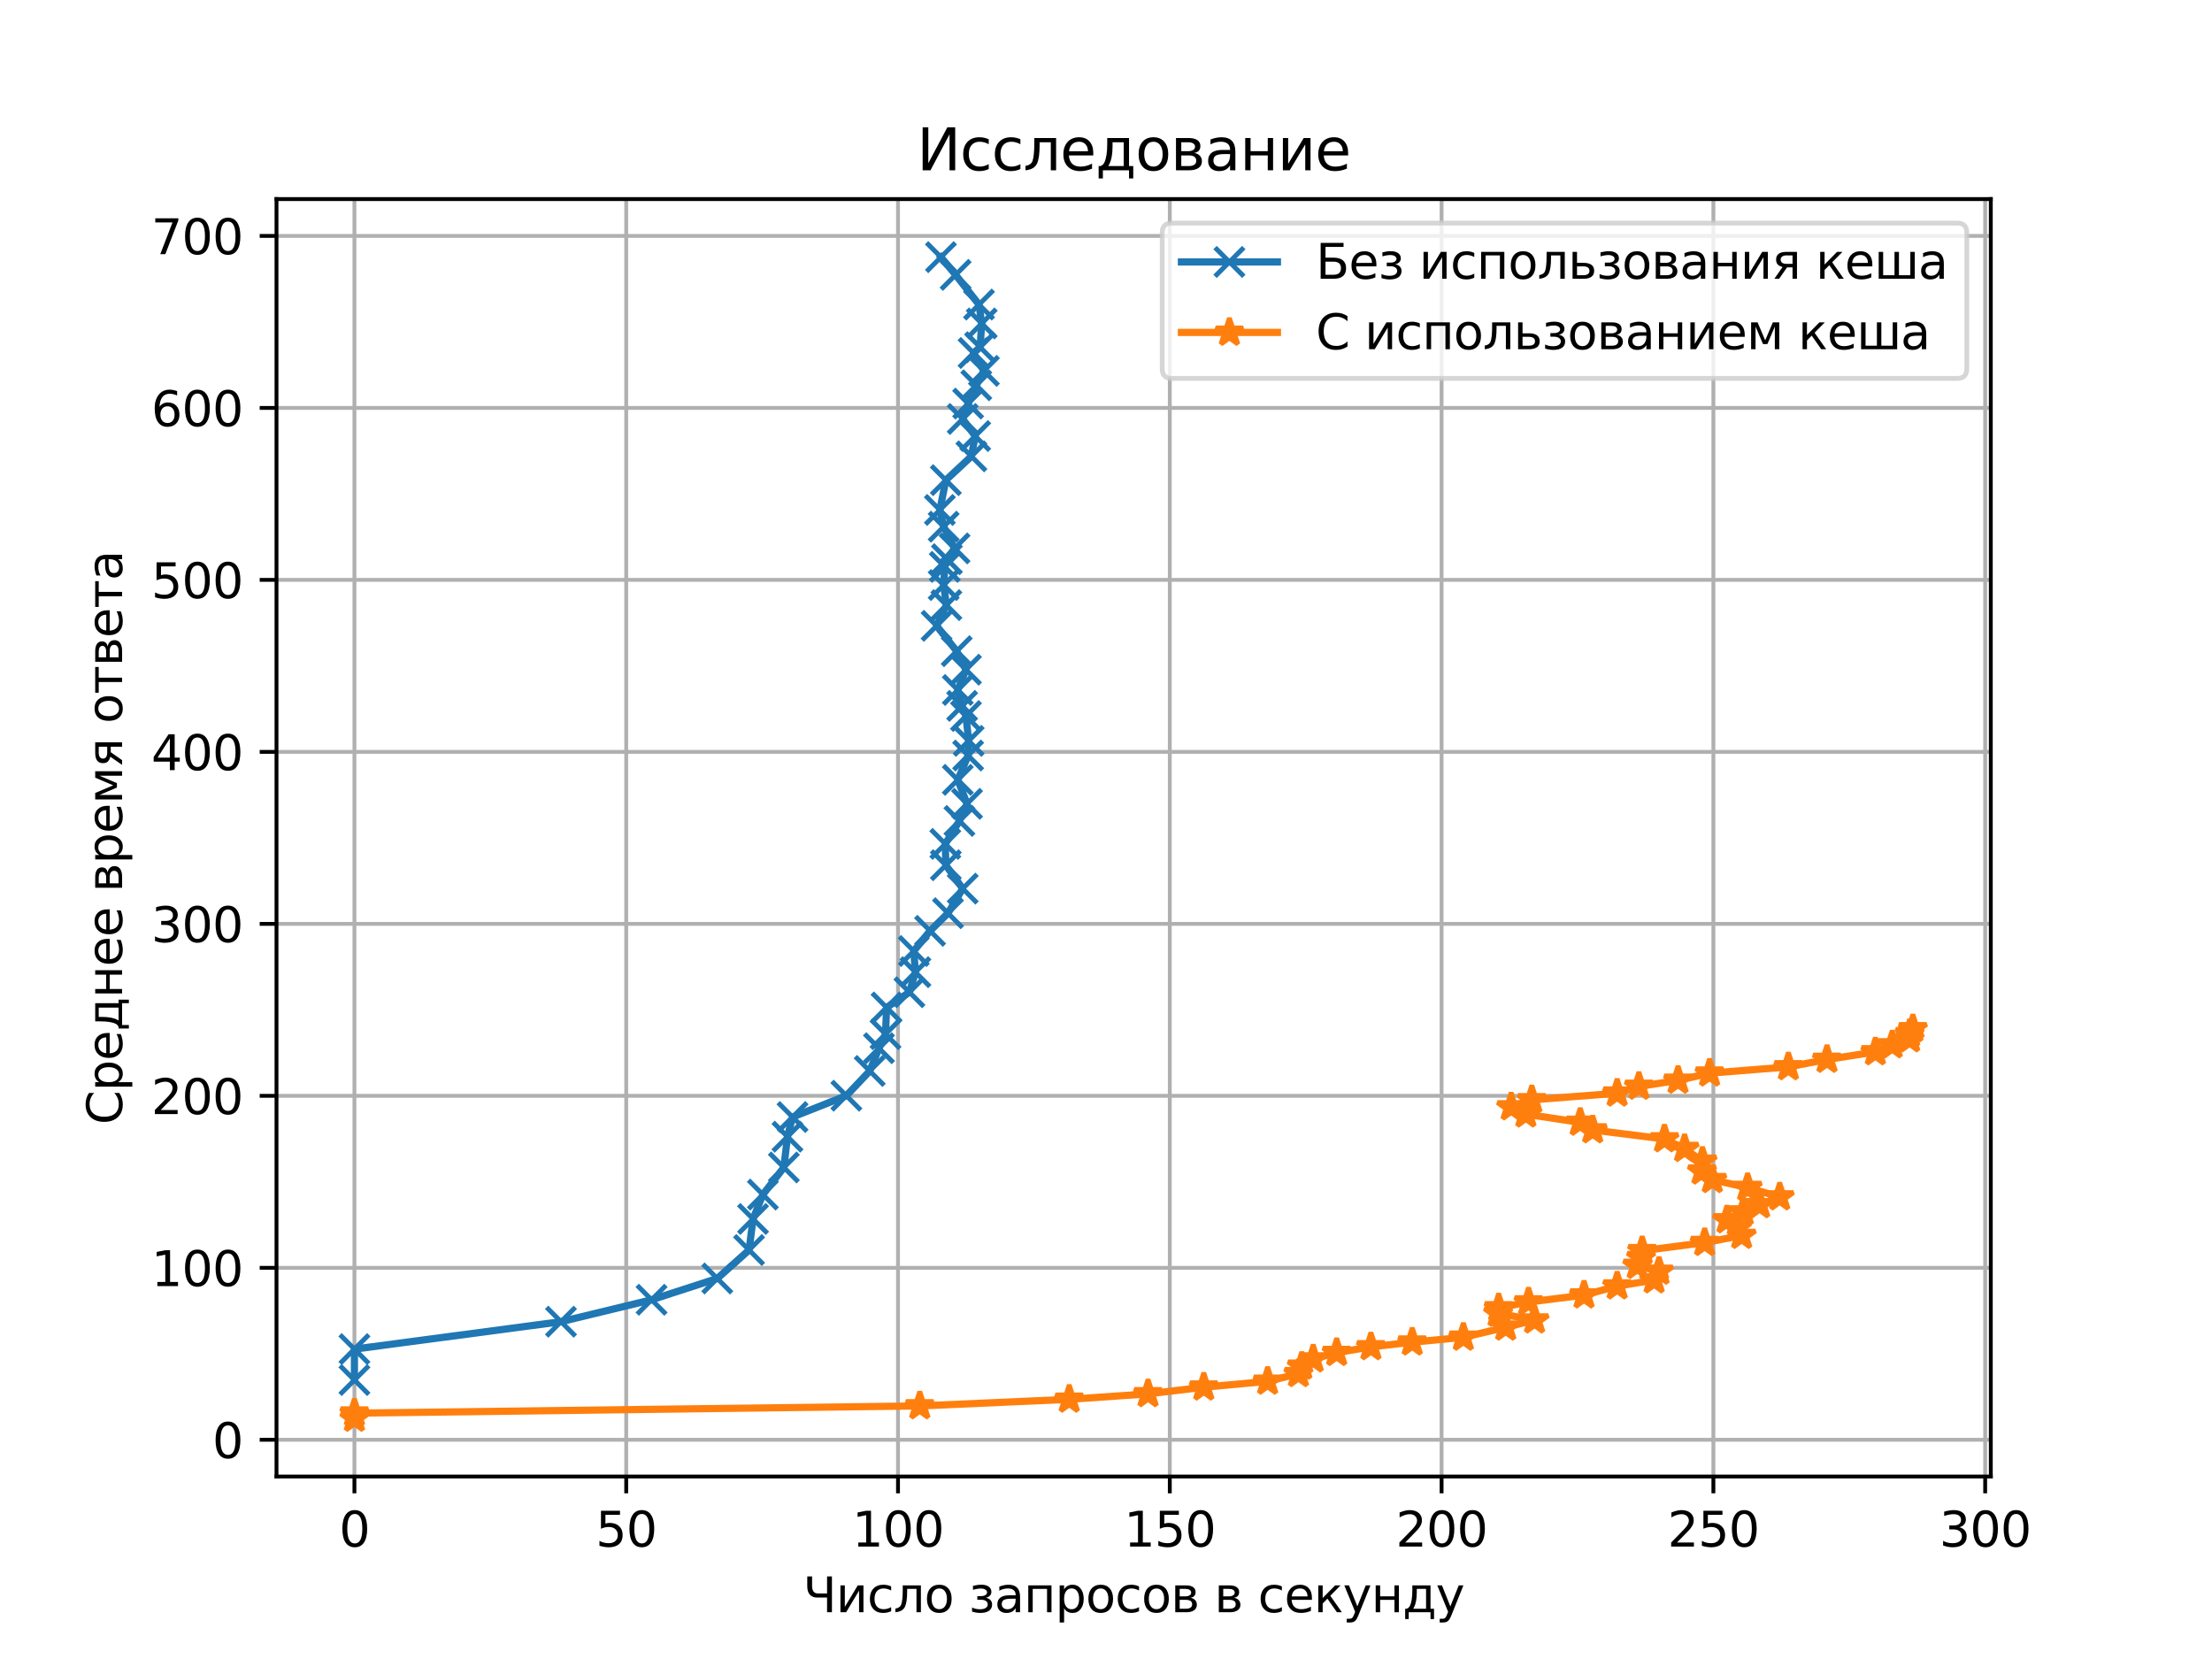 <?xml version="1.0" encoding="utf-8" standalone="no"?>
<!DOCTYPE svg PUBLIC "-//W3C//DTD SVG 1.1//EN"
  "http://www.w3.org/Graphics/SVG/1.1/DTD/svg11.dtd">
<svg xmlns:xlink="http://www.w3.org/1999/xlink" width="460.8pt" height="345.6pt" viewBox="0 0 460.8 345.6" xmlns="http://www.w3.org/2000/svg" version="1.1">
 <defs>
  <style type="text/css">*{stroke-linejoin: round; stroke-linecap: butt}</style>
 </defs>
 <g id="figure_1">
  <g id="patch_1">
   <path d="M 0 345.6 
L 460.8 345.6 
L 460.8 0 
L 0 0 
z
" style="fill: #ffffff"/>
  </g>
  <g id="axes_1">
   <g id="patch_2">
    <path d="M 57.6 307.584 
L 414.72 307.584 
L 414.72 41.472 
L 57.6 41.472 
z
" style="fill: #ffffff"/>
   </g>
   <g id="matplotlib.axis_1">
    <g id="xtick_1">
     <g id="line2d_1">
      <path d="M 73.833 307.584 
L 73.833 41.472 
" clip-path="url(#pb49d5e12f3)" style="fill: none; stroke: #b0b0b0; stroke-width: 0.8; stroke-linecap: square"/>
     </g>
     <g id="line2d_2">
      <defs>
       <path id="mc9a2b66926" d="M 0 0 
L 0 3.5 
" style="stroke: #000000; stroke-width: 0.8"/>
      </defs>
      <g>
       <use xlink:href="#mc9a2b66926" x="73.833" y="307.584" style="stroke: #000000; stroke-width: 0.8"/>
      </g>
     </g>
     <g id="text_1">
      <!-- 0 -->
      <g transform="translate(70.651 322.182) scale(0.1 -0.1)">
       <defs>
        <path id="DejaVuSans-30" d="M 2034 4250 
Q 1547 4250 1301 3770 
Q 1056 3291 1056 2328 
Q 1056 1369 1301 889 
Q 1547 409 2034 409 
Q 2525 409 2770 889 
Q 3016 1369 3016 2328 
Q 3016 3291 2770 3770 
Q 2525 4250 2034 4250 
z
M 2034 4750 
Q 2819 4750 3233 4129 
Q 3647 3509 3647 2328 
Q 3647 1150 3233 529 
Q 2819 -91 2034 -91 
Q 1250 -91 836 529 
Q 422 1150 422 2328 
Q 422 3509 836 4129 
Q 1250 4750 2034 4750 
z
" transform="scale(0.016)"/>
       </defs>
       <use xlink:href="#DejaVuSans-30"/>
      </g>
     </g>
    </g>
    <g id="xtick_2">
     <g id="line2d_3">
      <path d="M 130.452 307.584 
L 130.452 41.472 
" clip-path="url(#pb49d5e12f3)" style="fill: none; stroke: #b0b0b0; stroke-width: 0.8; stroke-linecap: square"/>
     </g>
     <g id="line2d_4">
      <g>
       <use xlink:href="#mc9a2b66926" x="130.452" y="307.584" style="stroke: #000000; stroke-width: 0.8"/>
      </g>
     </g>
     <g id="text_2">
      <!-- 50 -->
      <g transform="translate(124.089 322.182) scale(0.1 -0.1)">
       <defs>
        <path id="DejaVuSans-35" d="M 691 4666 
L 3169 4666 
L 3169 4134 
L 1269 4134 
L 1269 2991 
Q 1406 3038 1543 3061 
Q 1681 3084 1819 3084 
Q 2600 3084 3056 2656 
Q 3513 2228 3513 1497 
Q 3513 744 3044 326 
Q 2575 -91 1722 -91 
Q 1428 -91 1123 -41 
Q 819 9 494 109 
L 494 744 
Q 775 591 1075 516 
Q 1375 441 1709 441 
Q 2250 441 2565 725 
Q 2881 1009 2881 1497 
Q 2881 1984 2565 2268 
Q 2250 2553 1709 2553 
Q 1456 2553 1204 2497 
Q 953 2441 691 2322 
L 691 4666 
z
" transform="scale(0.016)"/>
       </defs>
       <use xlink:href="#DejaVuSans-35"/>
       <use xlink:href="#DejaVuSans-30" x="63.623"/>
      </g>
     </g>
    </g>
    <g id="xtick_3">
     <g id="line2d_5">
      <path d="M 187.071 307.584 
L 187.071 41.472 
" clip-path="url(#pb49d5e12f3)" style="fill: none; stroke: #b0b0b0; stroke-width: 0.8; stroke-linecap: square"/>
     </g>
     <g id="line2d_6">
      <g>
       <use xlink:href="#mc9a2b66926" x="187.071" y="307.584" style="stroke: #000000; stroke-width: 0.8"/>
      </g>
     </g>
     <g id="text_3">
      <!-- 100 -->
      <g transform="translate(177.527 322.182) scale(0.1 -0.1)">
       <defs>
        <path id="DejaVuSans-31" d="M 794 531 
L 1825 531 
L 1825 4091 
L 703 3866 
L 703 4441 
L 1819 4666 
L 2450 4666 
L 2450 531 
L 3481 531 
L 3481 0 
L 794 0 
L 794 531 
z
" transform="scale(0.016)"/>
       </defs>
       <use xlink:href="#DejaVuSans-31"/>
       <use xlink:href="#DejaVuSans-30" x="63.623"/>
       <use xlink:href="#DejaVuSans-30" x="127.246"/>
      </g>
     </g>
    </g>
    <g id="xtick_4">
     <g id="line2d_7">
      <path d="M 243.69 307.584 
L 243.69 41.472 
" clip-path="url(#pb49d5e12f3)" style="fill: none; stroke: #b0b0b0; stroke-width: 0.8; stroke-linecap: square"/>
     </g>
     <g id="line2d_8">
      <g>
       <use xlink:href="#mc9a2b66926" x="243.69" y="307.584" style="stroke: #000000; stroke-width: 0.8"/>
      </g>
     </g>
     <g id="text_4">
      <!-- 150 -->
      <g transform="translate(234.147 322.182) scale(0.1 -0.1)">
       <use xlink:href="#DejaVuSans-31"/>
       <use xlink:href="#DejaVuSans-35" x="63.623"/>
       <use xlink:href="#DejaVuSans-30" x="127.246"/>
      </g>
     </g>
    </g>
    <g id="xtick_5">
     <g id="line2d_9">
      <path d="M 300.31 307.584 
L 300.31 41.472 
" clip-path="url(#pb49d5e12f3)" style="fill: none; stroke: #b0b0b0; stroke-width: 0.8; stroke-linecap: square"/>
     </g>
     <g id="line2d_10">
      <g>
       <use xlink:href="#mc9a2b66926" x="300.31" y="307.584" style="stroke: #000000; stroke-width: 0.8"/>
      </g>
     </g>
     <g id="text_5">
      <!-- 200 -->
      <g transform="translate(290.766 322.182) scale(0.1 -0.1)">
       <defs>
        <path id="DejaVuSans-32" d="M 1228 531 
L 3431 531 
L 3431 0 
L 469 0 
L 469 531 
Q 828 903 1448 1529 
Q 2069 2156 2228 2338 
Q 2531 2678 2651 2914 
Q 2772 3150 2772 3378 
Q 2772 3750 2511 3984 
Q 2250 4219 1831 4219 
Q 1534 4219 1204 4116 
Q 875 4013 500 3803 
L 500 4441 
Q 881 4594 1212 4672 
Q 1544 4750 1819 4750 
Q 2544 4750 2975 4387 
Q 3406 4025 3406 3419 
Q 3406 3131 3298 2873 
Q 3191 2616 2906 2266 
Q 2828 2175 2409 1742 
Q 1991 1309 1228 531 
z
" transform="scale(0.016)"/>
       </defs>
       <use xlink:href="#DejaVuSans-32"/>
       <use xlink:href="#DejaVuSans-30" x="63.623"/>
       <use xlink:href="#DejaVuSans-30" x="127.246"/>
      </g>
     </g>
    </g>
    <g id="xtick_6">
     <g id="line2d_11">
      <path d="M 356.929 307.584 
L 356.929 41.472 
" clip-path="url(#pb49d5e12f3)" style="fill: none; stroke: #b0b0b0; stroke-width: 0.8; stroke-linecap: square"/>
     </g>
     <g id="line2d_12">
      <g>
       <use xlink:href="#mc9a2b66926" x="356.929" y="307.584" style="stroke: #000000; stroke-width: 0.8"/>
      </g>
     </g>
     <g id="text_6">
      <!-- 250 -->
      <g transform="translate(347.385 322.182) scale(0.1 -0.1)">
       <use xlink:href="#DejaVuSans-32"/>
       <use xlink:href="#DejaVuSans-35" x="63.623"/>
       <use xlink:href="#DejaVuSans-30" x="127.246"/>
      </g>
     </g>
    </g>
    <g id="xtick_7">
     <g id="line2d_13">
      <path d="M 413.548 307.584 
L 413.548 41.472 
" clip-path="url(#pb49d5e12f3)" style="fill: none; stroke: #b0b0b0; stroke-width: 0.8; stroke-linecap: square"/>
     </g>
     <g id="line2d_14">
      <g>
       <use xlink:href="#mc9a2b66926" x="413.548" y="307.584" style="stroke: #000000; stroke-width: 0.8"/>
      </g>
     </g>
     <g id="text_7">
      <!-- 300 -->
      <g transform="translate(404.004 322.182) scale(0.1 -0.1)">
       <defs>
        <path id="DejaVuSans-33" d="M 2597 2516 
Q 3050 2419 3304 2112 
Q 3559 1806 3559 1356 
Q 3559 666 3084 287 
Q 2609 -91 1734 -91 
Q 1441 -91 1130 -33 
Q 819 25 488 141 
L 488 750 
Q 750 597 1062 519 
Q 1375 441 1716 441 
Q 2309 441 2620 675 
Q 2931 909 2931 1356 
Q 2931 1769 2642 2001 
Q 2353 2234 1838 2234 
L 1294 2234 
L 1294 2753 
L 1863 2753 
Q 2328 2753 2575 2939 
Q 2822 3125 2822 3475 
Q 2822 3834 2567 4026 
Q 2313 4219 1838 4219 
Q 1578 4219 1281 4162 
Q 984 4106 628 3988 
L 628 4550 
Q 988 4650 1302 4700 
Q 1616 4750 1894 4750 
Q 2613 4750 3031 4423 
Q 3450 4097 3450 3541 
Q 3450 3153 3228 2886 
Q 3006 2619 2597 2516 
z
" transform="scale(0.016)"/>
       </defs>
       <use xlink:href="#DejaVuSans-33"/>
       <use xlink:href="#DejaVuSans-30" x="63.623"/>
       <use xlink:href="#DejaVuSans-30" x="127.246"/>
      </g>
     </g>
    </g>
    <g id="text_8">
     <!-- Число запросов в секунду -->
     <g transform="translate(167.293 335.861) scale(0.1 -0.1)">
      <defs>
       <path id="DejaVuSans-427" d="M 3125 0 
L 3125 1913 
L 1822 1913 
Q 1241 1913 894 2277 
Q 547 2641 547 3384 
L 547 4666 
L 1175 4666 
L 1175 3434 
Q 1175 2938 1369 2691 
Q 1563 2444 1950 2444 
L 3125 2444 
L 3125 4666 
L 3759 4666 
L 3759 0 
L 3125 0 
z
" transform="scale(0.016)"/>
       <path id="DejaVuSans-438" d="M 3578 3500 
L 3578 0 
L 3006 0 
L 3006 2809 
L 1319 0 
L 581 0 
L 581 3500 
L 1153 3500 
L 1153 697 
L 2838 3500 
L 3578 3500 
z
" transform="scale(0.016)"/>
       <path id="DejaVuSans-441" d="M 3122 3366 
L 3122 2828 
Q 2878 2963 2633 3030 
Q 2388 3097 2138 3097 
Q 1578 3097 1268 2742 
Q 959 2388 959 1747 
Q 959 1106 1268 751 
Q 1578 397 2138 397 
Q 2388 397 2633 464 
Q 2878 531 3122 666 
L 3122 134 
Q 2881 22 2623 -34 
Q 2366 -91 2075 -91 
Q 1284 -91 818 406 
Q 353 903 353 1747 
Q 353 2603 823 3093 
Q 1294 3584 2113 3584 
Q 2378 3584 2631 3529 
Q 2884 3475 3122 3366 
z
" transform="scale(0.016)"/>
       <path id="DejaVuSans-43b" d="M 238 0 
L 238 478 
Q 806 566 981 959 
Q 1194 1513 1194 2928 
L 1194 3500 
L 3559 3500 
L 3559 0 
L 2984 0 
L 2984 3041 
L 1769 3041 
L 1769 2694 
Q 1769 1344 1494 738 
Q 1200 91 238 0 
z
" transform="scale(0.016)"/>
       <path id="DejaVuSans-43e" d="M 1959 3097 
Q 1497 3097 1228 2736 
Q 959 2375 959 1747 
Q 959 1119 1226 758 
Q 1494 397 1959 397 
Q 2419 397 2687 759 
Q 2956 1122 2956 1747 
Q 2956 2369 2687 2733 
Q 2419 3097 1959 3097 
z
M 1959 3584 
Q 2709 3584 3137 3096 
Q 3566 2609 3566 1747 
Q 3566 888 3137 398 
Q 2709 -91 1959 -91 
Q 1206 -91 779 398 
Q 353 888 353 1747 
Q 353 2609 779 3096 
Q 1206 3584 1959 3584 
z
" transform="scale(0.016)"/>
       <path id="DejaVuSans-20" transform="scale(0.016)"/>
       <path id="DejaVuSans-437" d="M 2206 1888 
Q 2594 1813 2809 1584 
Q 3025 1356 3025 1019 
Q 3025 478 2622 193 
Q 2219 -91 1475 -91 
Q 1225 -91 961 -47 
Q 697 -3 416 84 
L 416 619 
Q 638 503 903 445 
Q 1169 388 1459 388 
Q 1931 388 2195 563 
Q 2459 738 2459 1019 
Q 2459 1294 2225 1461 
Q 1991 1628 1563 1628 
L 1100 1628 
L 1100 2103 
L 1584 2103 
Q 1947 2103 2158 2242 
Q 2369 2381 2369 2600 
Q 2369 2800 2151 2944 
Q 1934 3088 1563 3088 
Q 1341 3088 1089 3047 
Q 838 3006 534 2916 
L 534 3438 
Q 841 3513 1106 3550 
Q 1372 3588 1609 3588 
Q 2222 3588 2576 3342 
Q 2931 3097 2931 2656 
Q 2931 2366 2743 2164 
Q 2556 1963 2206 1888 
z
" transform="scale(0.016)"/>
       <path id="DejaVuSans-430" d="M 2194 1759 
Q 1497 1759 1228 1600 
Q 959 1441 959 1056 
Q 959 750 1161 570 
Q 1363 391 1709 391 
Q 2188 391 2477 730 
Q 2766 1069 2766 1631 
L 2766 1759 
L 2194 1759 
z
M 3341 1997 
L 3341 0 
L 2766 0 
L 2766 531 
Q 2569 213 2275 61 
Q 1981 -91 1556 -91 
Q 1019 -91 701 211 
Q 384 513 384 1019 
Q 384 1609 779 1909 
Q 1175 2209 1959 2209 
L 2766 2209 
L 2766 2266 
Q 2766 2663 2505 2880 
Q 2244 3097 1772 3097 
Q 1472 3097 1187 3025 
Q 903 2953 641 2809 
L 641 3341 
Q 956 3463 1253 3523 
Q 1550 3584 1831 3584 
Q 2591 3584 2966 3190 
Q 3341 2797 3341 1997 
z
" transform="scale(0.016)"/>
       <path id="DejaVuSans-43f" d="M 3603 3500 
L 3603 0 
L 3025 0 
L 3025 3041 
L 1159 3041 
L 1159 0 
L 581 0 
L 581 3500 
L 3603 3500 
z
" transform="scale(0.016)"/>
       <path id="DejaVuSans-440" d="M 1159 525 
L 1159 -1331 
L 581 -1331 
L 581 3500 
L 1159 3500 
L 1159 2969 
Q 1341 3281 1617 3432 
Q 1894 3584 2278 3584 
Q 2916 3584 3314 3078 
Q 3713 2572 3713 1747 
Q 3713 922 3314 415 
Q 2916 -91 2278 -91 
Q 1894 -91 1617 61 
Q 1341 213 1159 525 
z
M 3116 1747 
Q 3116 2381 2855 2742 
Q 2594 3103 2138 3103 
Q 1681 3103 1420 2742 
Q 1159 2381 1159 1747 
Q 1159 1113 1420 752 
Q 1681 391 2138 391 
Q 2594 391 2855 752 
Q 3116 1113 3116 1747 
z
" transform="scale(0.016)"/>
       <path id="DejaVuSans-432" d="M 1156 1613 
L 1156 459 
L 1975 459 
Q 2369 459 2575 607 
Q 2781 756 2781 1038 
Q 2781 1319 2575 1466 
Q 2369 1613 1975 1613 
L 1156 1613 
z
M 1156 3041 
L 1156 2072 
L 1913 2072 
Q 2238 2072 2444 2201 
Q 2650 2331 2650 2563 
Q 2650 2794 2444 2917 
Q 2238 3041 1913 3041 
L 1156 3041 
z
M 581 3500 
L 1950 3500 
Q 2566 3500 2897 3275 
Q 3228 3050 3228 2634 
Q 3228 2313 3059 2123 
Q 2891 1934 2559 1888 
Q 2956 1813 3175 1575 
Q 3394 1338 3394 981 
Q 3394 513 3033 256 
Q 2672 0 2003 0 
L 581 0 
L 581 3500 
z
" transform="scale(0.016)"/>
       <path id="DejaVuSans-435" d="M 3597 1894 
L 3597 1613 
L 953 1613 
Q 991 1019 1311 708 
Q 1631 397 2203 397 
Q 2534 397 2845 478 
Q 3156 559 3463 722 
L 3463 178 
Q 3153 47 2828 -22 
Q 2503 -91 2169 -91 
Q 1331 -91 842 396 
Q 353 884 353 1716 
Q 353 2575 817 3079 
Q 1281 3584 2069 3584 
Q 2775 3584 3186 3129 
Q 3597 2675 3597 1894 
z
M 3022 2063 
Q 3016 2534 2758 2815 
Q 2500 3097 2075 3097 
Q 1594 3097 1305 2825 
Q 1016 2553 972 2059 
L 3022 2063 
z
" transform="scale(0.016)"/>
       <path id="DejaVuSans-43a" d="M 581 3500 
L 1153 3500 
L 1153 1856 
L 2775 3500 
L 3481 3500 
L 2144 2147 
L 3653 0 
L 3009 0 
L 1769 1766 
L 1153 1141 
L 1153 0 
L 581 0 
L 581 3500 
z
" transform="scale(0.016)"/>
       <path id="DejaVuSans-443" d="M 2059 -325 
Q 1816 -950 1584 -1140 
Q 1353 -1331 966 -1331 
L 506 -1331 
L 506 -850 
L 844 -850 
Q 1081 -850 1212 -737 
Q 1344 -625 1503 -206 
L 1606 56 
L 191 3500 
L 800 3500 
L 1894 763 
L 2988 3500 
L 3597 3500 
L 2059 -325 
z
" transform="scale(0.016)"/>
       <path id="DejaVuSans-43d" d="M 581 3500 
L 1159 3500 
L 1159 2072 
L 3025 2072 
L 3025 3500 
L 3603 3500 
L 3603 0 
L 3025 0 
L 3025 1613 
L 1159 1613 
L 1159 0 
L 581 0 
L 581 3500 
z
" transform="scale(0.016)"/>
       <path id="DejaVuSans-434" d="M 1384 459 
L 3053 459 
L 3053 3041 
L 1844 3041 
L 1844 2603 
Q 1844 1316 1475 628 
L 1384 459 
z
M 550 459 
Q 834 584 959 850 
Q 1266 1509 1266 2838 
L 1266 3500 
L 3631 3500 
L 3631 459 
L 4091 459 
L 4091 -884 
L 3631 -884 
L 3631 0 
L 794 0 
L 794 -884 
L 334 -884 
L 334 459 
L 550 459 
z
" transform="scale(0.016)"/>
      </defs>
      <use xlink:href="#DejaVuSans-427"/>
      <use xlink:href="#DejaVuSans-438" x="68.555"/>
      <use xlink:href="#DejaVuSans-441" x="133.545"/>
      <use xlink:href="#DejaVuSans-43b" x="188.525"/>
      <use xlink:href="#DejaVuSans-43e" x="252.441"/>
      <use xlink:href="#DejaVuSans-20" x="313.623"/>
      <use xlink:href="#DejaVuSans-437" x="345.41"/>
      <use xlink:href="#DejaVuSans-430" x="398.584"/>
      <use xlink:href="#DejaVuSans-43f" x="459.863"/>
      <use xlink:href="#DejaVuSans-440" x="525.244"/>
      <use xlink:href="#DejaVuSans-43e" x="588.721"/>
      <use xlink:href="#DejaVuSans-441" x="649.902"/>
      <use xlink:href="#DejaVuSans-43e" x="704.883"/>
      <use xlink:href="#DejaVuSans-432" x="766.064"/>
      <use xlink:href="#DejaVuSans-20" x="825"/>
      <use xlink:href="#DejaVuSans-432" x="856.787"/>
      <use xlink:href="#DejaVuSans-20" x="915.723"/>
      <use xlink:href="#DejaVuSans-441" x="947.51"/>
      <use xlink:href="#DejaVuSans-435" x="1002.49"/>
      <use xlink:href="#DejaVuSans-43a" x="1064.014"/>
      <use xlink:href="#DejaVuSans-443" x="1124.414"/>
      <use xlink:href="#DejaVuSans-43d" x="1183.594"/>
      <use xlink:href="#DejaVuSans-434" x="1248.975"/>
      <use xlink:href="#DejaVuSans-443" x="1318.115"/>
     </g>
    </g>
   </g>
   <g id="matplotlib.axis_2">
    <g id="ytick_1">
     <g id="line2d_15">
      <path d="M 57.6 299.936 
L 414.72 299.936 
" clip-path="url(#pb49d5e12f3)" style="fill: none; stroke: #b0b0b0; stroke-width: 0.8; stroke-linecap: square"/>
     </g>
     <g id="line2d_16">
      <defs>
       <path id="m9b9e63ce4c" d="M 0 0 
L -3.5 0 
" style="stroke: #000000; stroke-width: 0.8"/>
      </defs>
      <g>
       <use xlink:href="#m9b9e63ce4c" x="57.6" y="299.936" style="stroke: #000000; stroke-width: 0.8"/>
      </g>
     </g>
     <g id="text_9">
      <!-- 0 -->
      <g transform="translate(44.237 303.735) scale(0.1 -0.1)">
       <use xlink:href="#DejaVuSans-30"/>
      </g>
     </g>
    </g>
    <g id="ytick_2">
     <g id="line2d_17">
      <path d="M 57.6 264.109 
L 414.72 264.109 
" clip-path="url(#pb49d5e12f3)" style="fill: none; stroke: #b0b0b0; stroke-width: 0.8; stroke-linecap: square"/>
     </g>
     <g id="line2d_18">
      <g>
       <use xlink:href="#m9b9e63ce4c" x="57.6" y="264.109" style="stroke: #000000; stroke-width: 0.8"/>
      </g>
     </g>
     <g id="text_10">
      <!-- 100 -->
      <g transform="translate(31.512 267.909) scale(0.1 -0.1)">
       <use xlink:href="#DejaVuSans-31"/>
       <use xlink:href="#DejaVuSans-30" x="63.623"/>
       <use xlink:href="#DejaVuSans-30" x="127.246"/>
      </g>
     </g>
    </g>
    <g id="ytick_3">
     <g id="line2d_19">
      <path d="M 57.6 228.283 
L 414.72 228.283 
" clip-path="url(#pb49d5e12f3)" style="fill: none; stroke: #b0b0b0; stroke-width: 0.8; stroke-linecap: square"/>
     </g>
     <g id="line2d_20">
      <g>
       <use xlink:href="#m9b9e63ce4c" x="57.6" y="228.283" style="stroke: #000000; stroke-width: 0.8"/>
      </g>
     </g>
     <g id="text_11">
      <!-- 200 -->
      <g transform="translate(31.512 232.082) scale(0.1 -0.1)">
       <use xlink:href="#DejaVuSans-32"/>
       <use xlink:href="#DejaVuSans-30" x="63.623"/>
       <use xlink:href="#DejaVuSans-30" x="127.246"/>
      </g>
     </g>
    </g>
    <g id="ytick_4">
     <g id="line2d_21">
      <path d="M 57.6 192.456 
L 414.72 192.456 
" clip-path="url(#pb49d5e12f3)" style="fill: none; stroke: #b0b0b0; stroke-width: 0.8; stroke-linecap: square"/>
     </g>
     <g id="line2d_22">
      <g>
       <use xlink:href="#m9b9e63ce4c" x="57.6" y="192.456" style="stroke: #000000; stroke-width: 0.8"/>
      </g>
     </g>
     <g id="text_12">
      <!-- 300 -->
      <g transform="translate(31.512 196.255) scale(0.1 -0.1)">
       <use xlink:href="#DejaVuSans-33"/>
       <use xlink:href="#DejaVuSans-30" x="63.623"/>
       <use xlink:href="#DejaVuSans-30" x="127.246"/>
      </g>
     </g>
    </g>
    <g id="ytick_5">
     <g id="line2d_23">
      <path d="M 57.6 156.629 
L 414.72 156.629 
" clip-path="url(#pb49d5e12f3)" style="fill: none; stroke: #b0b0b0; stroke-width: 0.8; stroke-linecap: square"/>
     </g>
     <g id="line2d_24">
      <g>
       <use xlink:href="#m9b9e63ce4c" x="57.6" y="156.629" style="stroke: #000000; stroke-width: 0.8"/>
      </g>
     </g>
     <g id="text_13">
      <!-- 400 -->
      <g transform="translate(31.512 160.428) scale(0.1 -0.1)">
       <defs>
        <path id="DejaVuSans-34" d="M 2419 4116 
L 825 1625 
L 2419 1625 
L 2419 4116 
z
M 2253 4666 
L 3047 4666 
L 3047 1625 
L 3713 1625 
L 3713 1100 
L 3047 1100 
L 3047 0 
L 2419 0 
L 2419 1100 
L 313 1100 
L 313 1709 
L 2253 4666 
z
" transform="scale(0.016)"/>
       </defs>
       <use xlink:href="#DejaVuSans-34"/>
       <use xlink:href="#DejaVuSans-30" x="63.623"/>
       <use xlink:href="#DejaVuSans-30" x="127.246"/>
      </g>
     </g>
    </g>
    <g id="ytick_6">
     <g id="line2d_25">
      <path d="M 57.6 120.802 
L 414.72 120.802 
" clip-path="url(#pb49d5e12f3)" style="fill: none; stroke: #b0b0b0; stroke-width: 0.8; stroke-linecap: square"/>
     </g>
     <g id="line2d_26">
      <g>
       <use xlink:href="#m9b9e63ce4c" x="57.6" y="120.802" style="stroke: #000000; stroke-width: 0.8"/>
      </g>
     </g>
     <g id="text_14">
      <!-- 500 -->
      <g transform="translate(31.512 124.602) scale(0.1 -0.1)">
       <use xlink:href="#DejaVuSans-35"/>
       <use xlink:href="#DejaVuSans-30" x="63.623"/>
       <use xlink:href="#DejaVuSans-30" x="127.246"/>
      </g>
     </g>
    </g>
    <g id="ytick_7">
     <g id="line2d_27">
      <path d="M 57.6 84.976 
L 414.72 84.976 
" clip-path="url(#pb49d5e12f3)" style="fill: none; stroke: #b0b0b0; stroke-width: 0.8; stroke-linecap: square"/>
     </g>
     <g id="line2d_28">
      <g>
       <use xlink:href="#m9b9e63ce4c" x="57.6" y="84.976" style="stroke: #000000; stroke-width: 0.8"/>
      </g>
     </g>
     <g id="text_15">
      <!-- 600 -->
      <g transform="translate(31.512 88.775) scale(0.1 -0.1)">
       <defs>
        <path id="DejaVuSans-36" d="M 2113 2584 
Q 1688 2584 1439 2293 
Q 1191 2003 1191 1497 
Q 1191 994 1439 701 
Q 1688 409 2113 409 
Q 2538 409 2786 701 
Q 3034 994 3034 1497 
Q 3034 2003 2786 2293 
Q 2538 2584 2113 2584 
z
M 3366 4563 
L 3366 3988 
Q 3128 4100 2886 4159 
Q 2644 4219 2406 4219 
Q 1781 4219 1451 3797 
Q 1122 3375 1075 2522 
Q 1259 2794 1537 2939 
Q 1816 3084 2150 3084 
Q 2853 3084 3261 2657 
Q 3669 2231 3669 1497 
Q 3669 778 3244 343 
Q 2819 -91 2113 -91 
Q 1303 -91 875 529 
Q 447 1150 447 2328 
Q 447 3434 972 4092 
Q 1497 4750 2381 4750 
Q 2619 4750 2861 4703 
Q 3103 4656 3366 4563 
z
" transform="scale(0.016)"/>
       </defs>
       <use xlink:href="#DejaVuSans-36"/>
       <use xlink:href="#DejaVuSans-30" x="63.623"/>
       <use xlink:href="#DejaVuSans-30" x="127.246"/>
      </g>
     </g>
    </g>
    <g id="ytick_8">
     <g id="line2d_29">
      <path d="M 57.6 49.149 
L 414.72 49.149 
" clip-path="url(#pb49d5e12f3)" style="fill: none; stroke: #b0b0b0; stroke-width: 0.8; stroke-linecap: square"/>
     </g>
     <g id="line2d_30">
      <g>
       <use xlink:href="#m9b9e63ce4c" x="57.6" y="49.149" style="stroke: #000000; stroke-width: 0.8"/>
      </g>
     </g>
     <g id="text_16">
      <!-- 700 -->
      <g transform="translate(31.512 52.948) scale(0.1 -0.1)">
       <defs>
        <path id="DejaVuSans-37" d="M 525 4666 
L 3525 4666 
L 3525 4397 
L 1831 0 
L 1172 0 
L 2766 4134 
L 525 4134 
L 525 4666 
z
" transform="scale(0.016)"/>
       </defs>
       <use xlink:href="#DejaVuSans-37"/>
       <use xlink:href="#DejaVuSans-30" x="63.623"/>
       <use xlink:href="#DejaVuSans-30" x="127.246"/>
      </g>
     </g>
    </g>
    <g id="text_17">
     <!-- Среднее время ответа -->
     <g transform="translate(25.433 234.276) rotate(-90) scale(0.1 -0.1)">
      <defs>
       <path id="DejaVuSans-421" d="M 4122 4306 
L 4122 3641 
Q 3803 3938 3442 4084 
Q 3081 4231 2675 4231 
Q 1875 4231 1450 3742 
Q 1025 3253 1025 2328 
Q 1025 1406 1450 917 
Q 1875 428 2675 428 
Q 3081 428 3442 575 
Q 3803 722 4122 1019 
L 4122 359 
Q 3791 134 3420 21 
Q 3050 -91 2638 -91 
Q 1578 -91 968 557 
Q 359 1206 359 2328 
Q 359 3453 968 4101 
Q 1578 4750 2638 4750 
Q 3056 4750 3426 4639 
Q 3797 4528 4122 4306 
z
" transform="scale(0.016)"/>
       <path id="DejaVuSans-43c" d="M 581 3500 
L 1422 3500 
L 2416 1156 
L 3413 3500 
L 4247 3500 
L 4247 0 
L 3669 0 
L 3669 2950 
L 2703 672 
L 2128 672 
L 1159 2950 
L 1159 0 
L 581 0 
L 581 3500 
z
" transform="scale(0.016)"/>
       <path id="DejaVuSans-44f" d="M 1181 2491 
Q 1181 2231 1381 2084 
Q 1581 1938 1953 1938 
L 2728 1938 
L 2728 3041 
L 1953 3041 
Q 1581 3041 1381 2897 
Q 1181 2753 1181 2491 
z
M 363 0 
L 1431 1534 
Q 1069 1616 828 1830 
Q 588 2044 588 2491 
Q 588 2997 923 3248 
Q 1259 3500 1938 3500 
L 3306 3500 
L 3306 0 
L 2728 0 
L 2728 1478 
L 2013 1478 
L 981 0 
L 363 0 
z
" transform="scale(0.016)"/>
       <path id="DejaVuSans-442" d="M 188 3500 
L 3541 3500 
L 3541 3041 
L 2147 3041 
L 2147 0 
L 1581 0 
L 1581 3041 
L 188 3041 
L 188 3500 
z
" transform="scale(0.016)"/>
      </defs>
      <use xlink:href="#DejaVuSans-421"/>
      <use xlink:href="#DejaVuSans-440" x="69.824"/>
      <use xlink:href="#DejaVuSans-435" x="133.301"/>
      <use xlink:href="#DejaVuSans-434" x="194.824"/>
      <use xlink:href="#DejaVuSans-43d" x="263.965"/>
      <use xlink:href="#DejaVuSans-435" x="329.346"/>
      <use xlink:href="#DejaVuSans-435" x="390.869"/>
      <use xlink:href="#DejaVuSans-20" x="452.393"/>
      <use xlink:href="#DejaVuSans-432" x="484.18"/>
      <use xlink:href="#DejaVuSans-440" x="543.115"/>
      <use xlink:href="#DejaVuSans-435" x="606.592"/>
      <use xlink:href="#DejaVuSans-43c" x="668.115"/>
      <use xlink:href="#DejaVuSans-44f" x="743.555"/>
      <use xlink:href="#DejaVuSans-20" x="803.711"/>
      <use xlink:href="#DejaVuSans-43e" x="835.498"/>
      <use xlink:href="#DejaVuSans-442" x="896.68"/>
      <use xlink:href="#DejaVuSans-432" x="954.932"/>
      <use xlink:href="#DejaVuSans-435" x="1013.867"/>
      <use xlink:href="#DejaVuSans-442" x="1075.391"/>
      <use xlink:href="#DejaVuSans-430" x="1133.643"/>
     </g>
    </g>
   </g>
   <g id="line2d_31">
    <path d="M 73.833 287.489 
L 73.833 281.042 
L 116.863 275.333 
L 135.736 270.765 
L 149.419 266.331 
L 156.044 260.401 
L 156.874 253.932 
L 158.923 248.853 
L 163.291 243.204 
L 164.046 236.788 
L 165.103 232.695 
L 176.313 228.256 
L 181.183 223.106 
L 183.108 218.363 
L 184.467 215.43 
L 184.693 209.877 
L 189.449 206.697 
L 190.695 202.523 
L 190.355 198.118 
L 193.752 193.918 
L 197.489 190.234 
L 200.547 185.119 
L 197.036 180.244 
L 196.923 175.797 
L 199.867 171.018 
L 201.452 167.448 
L 199.527 162.458 
L 201.679 157.392 
L 201.792 154.336 
L 201.226 149.165 
L 200.433 147.05 
L 199.527 143.734 
L 201.226 139.507 
L 199.301 135.652 
L 195.111 130.37 
L 197.149 126.055 
L 196.583 121.883 
L 196.81 118.087 
L 197.263 116.487 
L 198.848 114.239 
L 196.583 109.716 
L 195.791 106.231 
L 197.036 100.027 
L 202.358 95.063 
L 203.151 90.835 
L 200.547 87.28 
L 201.679 84.074 
L 203.377 80.26 
L 204.963 77.264 
L 202.811 73.533 
L 204.17 72.327 
L 204.51 67.379 
L 203.944 63.447 
L 199.074 57.259 
L 196.017 53.568 
" clip-path="url(#pb49d5e12f3)" style="fill: none; stroke: #1f77b4; stroke-width: 1.5; stroke-linecap: square"/>
    <defs>
     <path id="ma157b008d1" d="M -3 3 
L 3 -3 
M -3 -3 
L 3 3 
" style="stroke: #1f77b4"/>
    </defs>
    <g clip-path="url(#pb49d5e12f3)">
     <use xlink:href="#ma157b008d1" x="73.833" y="287.489" style="fill: #1f77b4; stroke: #1f77b4"/>
     <use xlink:href="#ma157b008d1" x="73.833" y="281.042" style="fill: #1f77b4; stroke: #1f77b4"/>
     <use xlink:href="#ma157b008d1" x="116.863" y="275.333" style="fill: #1f77b4; stroke: #1f77b4"/>
     <use xlink:href="#ma157b008d1" x="135.736" y="270.765" style="fill: #1f77b4; stroke: #1f77b4"/>
     <use xlink:href="#ma157b008d1" x="149.419" y="266.331" style="fill: #1f77b4; stroke: #1f77b4"/>
     <use xlink:href="#ma157b008d1" x="156.044" y="260.401" style="fill: #1f77b4; stroke: #1f77b4"/>
     <use xlink:href="#ma157b008d1" x="156.874" y="253.932" style="fill: #1f77b4; stroke: #1f77b4"/>
     <use xlink:href="#ma157b008d1" x="158.923" y="248.853" style="fill: #1f77b4; stroke: #1f77b4"/>
     <use xlink:href="#ma157b008d1" x="163.291" y="243.204" style="fill: #1f77b4; stroke: #1f77b4"/>
     <use xlink:href="#ma157b008d1" x="164.046" y="236.788" style="fill: #1f77b4; stroke: #1f77b4"/>
     <use xlink:href="#ma157b008d1" x="165.103" y="232.695" style="fill: #1f77b4; stroke: #1f77b4"/>
     <use xlink:href="#ma157b008d1" x="176.313" y="228.256" style="fill: #1f77b4; stroke: #1f77b4"/>
     <use xlink:href="#ma157b008d1" x="181.183" y="223.106" style="fill: #1f77b4; stroke: #1f77b4"/>
     <use xlink:href="#ma157b008d1" x="183.108" y="218.363" style="fill: #1f77b4; stroke: #1f77b4"/>
     <use xlink:href="#ma157b008d1" x="184.467" y="215.43" style="fill: #1f77b4; stroke: #1f77b4"/>
     <use xlink:href="#ma157b008d1" x="184.693" y="209.877" style="fill: #1f77b4; stroke: #1f77b4"/>
     <use xlink:href="#ma157b008d1" x="189.449" y="206.697" style="fill: #1f77b4; stroke: #1f77b4"/>
     <use xlink:href="#ma157b008d1" x="190.695" y="202.523" style="fill: #1f77b4; stroke: #1f77b4"/>
     <use xlink:href="#ma157b008d1" x="190.355" y="198.118" style="fill: #1f77b4; stroke: #1f77b4"/>
     <use xlink:href="#ma157b008d1" x="193.752" y="193.918" style="fill: #1f77b4; stroke: #1f77b4"/>
     <use xlink:href="#ma157b008d1" x="197.489" y="190.234" style="fill: #1f77b4; stroke: #1f77b4"/>
     <use xlink:href="#ma157b008d1" x="200.547" y="185.119" style="fill: #1f77b4; stroke: #1f77b4"/>
     <use xlink:href="#ma157b008d1" x="197.036" y="180.244" style="fill: #1f77b4; stroke: #1f77b4"/>
     <use xlink:href="#ma157b008d1" x="196.923" y="175.797" style="fill: #1f77b4; stroke: #1f77b4"/>
     <use xlink:href="#ma157b008d1" x="199.867" y="171.018" style="fill: #1f77b4; stroke: #1f77b4"/>
     <use xlink:href="#ma157b008d1" x="201.452" y="167.448" style="fill: #1f77b4; stroke: #1f77b4"/>
     <use xlink:href="#ma157b008d1" x="199.527" y="162.458" style="fill: #1f77b4; stroke: #1f77b4"/>
     <use xlink:href="#ma157b008d1" x="201.679" y="157.392" style="fill: #1f77b4; stroke: #1f77b4"/>
     <use xlink:href="#ma157b008d1" x="201.792" y="154.336" style="fill: #1f77b4; stroke: #1f77b4"/>
     <use xlink:href="#ma157b008d1" x="201.226" y="149.165" style="fill: #1f77b4; stroke: #1f77b4"/>
     <use xlink:href="#ma157b008d1" x="200.433" y="147.05" style="fill: #1f77b4; stroke: #1f77b4"/>
     <use xlink:href="#ma157b008d1" x="199.527" y="143.734" style="fill: #1f77b4; stroke: #1f77b4"/>
     <use xlink:href="#ma157b008d1" x="201.226" y="139.507" style="fill: #1f77b4; stroke: #1f77b4"/>
     <use xlink:href="#ma157b008d1" x="199.301" y="135.652" style="fill: #1f77b4; stroke: #1f77b4"/>
     <use xlink:href="#ma157b008d1" x="195.111" y="130.37" style="fill: #1f77b4; stroke: #1f77b4"/>
     <use xlink:href="#ma157b008d1" x="197.149" y="126.055" style="fill: #1f77b4; stroke: #1f77b4"/>
     <use xlink:href="#ma157b008d1" x="196.583" y="121.883" style="fill: #1f77b4; stroke: #1f77b4"/>
     <use xlink:href="#ma157b008d1" x="196.81" y="118.087" style="fill: #1f77b4; stroke: #1f77b4"/>
     <use xlink:href="#ma157b008d1" x="197.263" y="116.487" style="fill: #1f77b4; stroke: #1f77b4"/>
     <use xlink:href="#ma157b008d1" x="198.848" y="114.239" style="fill: #1f77b4; stroke: #1f77b4"/>
     <use xlink:href="#ma157b008d1" x="196.583" y="109.716" style="fill: #1f77b4; stroke: #1f77b4"/>
     <use xlink:href="#ma157b008d1" x="195.791" y="106.231" style="fill: #1f77b4; stroke: #1f77b4"/>
     <use xlink:href="#ma157b008d1" x="197.036" y="100.027" style="fill: #1f77b4; stroke: #1f77b4"/>
     <use xlink:href="#ma157b008d1" x="202.358" y="95.063" style="fill: #1f77b4; stroke: #1f77b4"/>
     <use xlink:href="#ma157b008d1" x="203.151" y="90.835" style="fill: #1f77b4; stroke: #1f77b4"/>
     <use xlink:href="#ma157b008d1" x="200.547" y="87.28" style="fill: #1f77b4; stroke: #1f77b4"/>
     <use xlink:href="#ma157b008d1" x="201.679" y="84.074" style="fill: #1f77b4; stroke: #1f77b4"/>
     <use xlink:href="#ma157b008d1" x="203.377" y="80.26" style="fill: #1f77b4; stroke: #1f77b4"/>
     <use xlink:href="#ma157b008d1" x="204.963" y="77.264" style="fill: #1f77b4; stroke: #1f77b4"/>
     <use xlink:href="#ma157b008d1" x="202.811" y="73.533" style="fill: #1f77b4; stroke: #1f77b4"/>
     <use xlink:href="#ma157b008d1" x="204.17" y="72.327" style="fill: #1f77b4; stroke: #1f77b4"/>
     <use xlink:href="#ma157b008d1" x="204.51" y="67.379" style="fill: #1f77b4; stroke: #1f77b4"/>
     <use xlink:href="#ma157b008d1" x="203.944" y="63.447" style="fill: #1f77b4; stroke: #1f77b4"/>
     <use xlink:href="#ma157b008d1" x="199.074" y="57.259" style="fill: #1f77b4; stroke: #1f77b4"/>
     <use xlink:href="#ma157b008d1" x="196.017" y="53.568" style="fill: #1f77b4; stroke: #1f77b4"/>
    </g>
   </g>
   <g id="line2d_32">
    <path d="M 73.833 295.488 
L 73.833 294.38 
L 191.601 292.881 
L 222.741 291.506 
L 239.161 290.363 
L 250.768 288.98 
L 264.073 287.758 
L 270.49 286.171 
L 271.191 284.63 
L 273.557 283.117 
L 278.455 281.772 
L 285.589 280.581 
L 294.195 279.599 
L 304.839 278.597 
L 313.672 276.497 
L 319.673 275.007 
L 312.086 273.589 
L 312.2 272.459 
L 318.428 271.229 
L 329.978 269.8 
L 336.886 267.917 
L 344.586 266.655 
L 345.605 264.855 
L 341.075 263.634 
L 341.868 261.999 
L 342.095 260.551 
L 355.117 258.864 
L 362.817 257.382 
L 361.798 255.847 
L 359.76 254.143 
L 363.157 252.495 
L 366.554 250.993 
L 370.744 249.361 
L 364.063 247.398 
L 356.702 245.76 
L 354.551 243.982 
L 354.664 241.927 
L 350.927 239.278 
L 346.737 237.272 
L 331.79 235.4 
L 329.185 233.822 
L 317.862 232.099 
L 314.804 230.61 
L 319.107 229.118 
L 336.886 227.741 
L 341.415 226.319 
L 349.568 225.061 
L 356.136 223.565 
L 372.556 222.25 
L 380.596 220.71 
L 390.674 219.137 
L 394.184 217.681 
L 397.808 216.441 
L 397.808 215.332 
L 398.487 214.328 
" clip-path="url(#pb49d5e12f3)" style="fill: none; stroke: #ff7f0e; stroke-width: 1.5; stroke-linecap: square"/>
    <defs>
     <path id="m5756083dbc" d="M 0 -3 
L -0.674 -0.927 
L -2.853 -0.927 
L -1.09 0.354 
L -1.763 2.427 
L -0 1.146 
L 1.763 2.427 
L 1.09 0.354 
L 2.853 -0.927 
L 0.674 -0.927 
z
" style="stroke: #ff7f0e; stroke-linejoin: bevel"/>
    </defs>
    <g clip-path="url(#pb49d5e12f3)">
     <use xlink:href="#m5756083dbc" x="73.833" y="295.488" style="fill: #ff7f0e; stroke: #ff7f0e; stroke-linejoin: bevel"/>
     <use xlink:href="#m5756083dbc" x="73.833" y="294.38" style="fill: #ff7f0e; stroke: #ff7f0e; stroke-linejoin: bevel"/>
     <use xlink:href="#m5756083dbc" x="191.601" y="292.881" style="fill: #ff7f0e; stroke: #ff7f0e; stroke-linejoin: bevel"/>
     <use xlink:href="#m5756083dbc" x="222.741" y="291.506" style="fill: #ff7f0e; stroke: #ff7f0e; stroke-linejoin: bevel"/>
     <use xlink:href="#m5756083dbc" x="239.161" y="290.363" style="fill: #ff7f0e; stroke: #ff7f0e; stroke-linejoin: bevel"/>
     <use xlink:href="#m5756083dbc" x="250.768" y="288.98" style="fill: #ff7f0e; stroke: #ff7f0e; stroke-linejoin: bevel"/>
     <use xlink:href="#m5756083dbc" x="264.073" y="287.758" style="fill: #ff7f0e; stroke: #ff7f0e; stroke-linejoin: bevel"/>
     <use xlink:href="#m5756083dbc" x="270.49" y="286.171" style="fill: #ff7f0e; stroke: #ff7f0e; stroke-linejoin: bevel"/>
     <use xlink:href="#m5756083dbc" x="271.191" y="284.63" style="fill: #ff7f0e; stroke: #ff7f0e; stroke-linejoin: bevel"/>
     <use xlink:href="#m5756083dbc" x="273.557" y="283.117" style="fill: #ff7f0e; stroke: #ff7f0e; stroke-linejoin: bevel"/>
     <use xlink:href="#m5756083dbc" x="278.455" y="281.772" style="fill: #ff7f0e; stroke: #ff7f0e; stroke-linejoin: bevel"/>
     <use xlink:href="#m5756083dbc" x="285.589" y="280.581" style="fill: #ff7f0e; stroke: #ff7f0e; stroke-linejoin: bevel"/>
     <use xlink:href="#m5756083dbc" x="294.195" y="279.599" style="fill: #ff7f0e; stroke: #ff7f0e; stroke-linejoin: bevel"/>
     <use xlink:href="#m5756083dbc" x="304.839" y="278.597" style="fill: #ff7f0e; stroke: #ff7f0e; stroke-linejoin: bevel"/>
     <use xlink:href="#m5756083dbc" x="313.672" y="276.497" style="fill: #ff7f0e; stroke: #ff7f0e; stroke-linejoin: bevel"/>
     <use xlink:href="#m5756083dbc" x="319.673" y="275.007" style="fill: #ff7f0e; stroke: #ff7f0e; stroke-linejoin: bevel"/>
     <use xlink:href="#m5756083dbc" x="312.086" y="273.589" style="fill: #ff7f0e; stroke: #ff7f0e; stroke-linejoin: bevel"/>
     <use xlink:href="#m5756083dbc" x="312.2" y="272.459" style="fill: #ff7f0e; stroke: #ff7f0e; stroke-linejoin: bevel"/>
     <use xlink:href="#m5756083dbc" x="318.428" y="271.229" style="fill: #ff7f0e; stroke: #ff7f0e; stroke-linejoin: bevel"/>
     <use xlink:href="#m5756083dbc" x="329.978" y="269.8" style="fill: #ff7f0e; stroke: #ff7f0e; stroke-linejoin: bevel"/>
     <use xlink:href="#m5756083dbc" x="336.886" y="267.917" style="fill: #ff7f0e; stroke: #ff7f0e; stroke-linejoin: bevel"/>
     <use xlink:href="#m5756083dbc" x="344.586" y="266.655" style="fill: #ff7f0e; stroke: #ff7f0e; stroke-linejoin: bevel"/>
     <use xlink:href="#m5756083dbc" x="345.605" y="264.855" style="fill: #ff7f0e; stroke: #ff7f0e; stroke-linejoin: bevel"/>
     <use xlink:href="#m5756083dbc" x="341.075" y="263.634" style="fill: #ff7f0e; stroke: #ff7f0e; stroke-linejoin: bevel"/>
     <use xlink:href="#m5756083dbc" x="341.868" y="261.999" style="fill: #ff7f0e; stroke: #ff7f0e; stroke-linejoin: bevel"/>
     <use xlink:href="#m5756083dbc" x="342.095" y="260.551" style="fill: #ff7f0e; stroke: #ff7f0e; stroke-linejoin: bevel"/>
     <use xlink:href="#m5756083dbc" x="355.117" y="258.864" style="fill: #ff7f0e; stroke: #ff7f0e; stroke-linejoin: bevel"/>
     <use xlink:href="#m5756083dbc" x="362.817" y="257.382" style="fill: #ff7f0e; stroke: #ff7f0e; stroke-linejoin: bevel"/>
     <use xlink:href="#m5756083dbc" x="361.798" y="255.847" style="fill: #ff7f0e; stroke: #ff7f0e; stroke-linejoin: bevel"/>
     <use xlink:href="#m5756083dbc" x="359.76" y="254.143" style="fill: #ff7f0e; stroke: #ff7f0e; stroke-linejoin: bevel"/>
     <use xlink:href="#m5756083dbc" x="363.157" y="252.495" style="fill: #ff7f0e; stroke: #ff7f0e; stroke-linejoin: bevel"/>
     <use xlink:href="#m5756083dbc" x="366.554" y="250.993" style="fill: #ff7f0e; stroke: #ff7f0e; stroke-linejoin: bevel"/>
     <use xlink:href="#m5756083dbc" x="370.744" y="249.361" style="fill: #ff7f0e; stroke: #ff7f0e; stroke-linejoin: bevel"/>
     <use xlink:href="#m5756083dbc" x="364.063" y="247.398" style="fill: #ff7f0e; stroke: #ff7f0e; stroke-linejoin: bevel"/>
     <use xlink:href="#m5756083dbc" x="356.702" y="245.76" style="fill: #ff7f0e; stroke: #ff7f0e; stroke-linejoin: bevel"/>
     <use xlink:href="#m5756083dbc" x="354.551" y="243.982" style="fill: #ff7f0e; stroke: #ff7f0e; stroke-linejoin: bevel"/>
     <use xlink:href="#m5756083dbc" x="354.664" y="241.927" style="fill: #ff7f0e; stroke: #ff7f0e; stroke-linejoin: bevel"/>
     <use xlink:href="#m5756083dbc" x="350.927" y="239.278" style="fill: #ff7f0e; stroke: #ff7f0e; stroke-linejoin: bevel"/>
     <use xlink:href="#m5756083dbc" x="346.737" y="237.272" style="fill: #ff7f0e; stroke: #ff7f0e; stroke-linejoin: bevel"/>
     <use xlink:href="#m5756083dbc" x="331.79" y="235.4" style="fill: #ff7f0e; stroke: #ff7f0e; stroke-linejoin: bevel"/>
     <use xlink:href="#m5756083dbc" x="329.185" y="233.822" style="fill: #ff7f0e; stroke: #ff7f0e; stroke-linejoin: bevel"/>
     <use xlink:href="#m5756083dbc" x="317.862" y="232.099" style="fill: #ff7f0e; stroke: #ff7f0e; stroke-linejoin: bevel"/>
     <use xlink:href="#m5756083dbc" x="314.804" y="230.61" style="fill: #ff7f0e; stroke: #ff7f0e; stroke-linejoin: bevel"/>
     <use xlink:href="#m5756083dbc" x="319.107" y="229.118" style="fill: #ff7f0e; stroke: #ff7f0e; stroke-linejoin: bevel"/>
     <use xlink:href="#m5756083dbc" x="336.886" y="227.741" style="fill: #ff7f0e; stroke: #ff7f0e; stroke-linejoin: bevel"/>
     <use xlink:href="#m5756083dbc" x="341.415" y="226.319" style="fill: #ff7f0e; stroke: #ff7f0e; stroke-linejoin: bevel"/>
     <use xlink:href="#m5756083dbc" x="349.568" y="225.061" style="fill: #ff7f0e; stroke: #ff7f0e; stroke-linejoin: bevel"/>
     <use xlink:href="#m5756083dbc" x="356.136" y="223.565" style="fill: #ff7f0e; stroke: #ff7f0e; stroke-linejoin: bevel"/>
     <use xlink:href="#m5756083dbc" x="372.556" y="222.25" style="fill: #ff7f0e; stroke: #ff7f0e; stroke-linejoin: bevel"/>
     <use xlink:href="#m5756083dbc" x="380.596" y="220.71" style="fill: #ff7f0e; stroke: #ff7f0e; stroke-linejoin: bevel"/>
     <use xlink:href="#m5756083dbc" x="390.674" y="219.137" style="fill: #ff7f0e; stroke: #ff7f0e; stroke-linejoin: bevel"/>
     <use xlink:href="#m5756083dbc" x="394.184" y="217.681" style="fill: #ff7f0e; stroke: #ff7f0e; stroke-linejoin: bevel"/>
     <use xlink:href="#m5756083dbc" x="397.808" y="216.441" style="fill: #ff7f0e; stroke: #ff7f0e; stroke-linejoin: bevel"/>
     <use xlink:href="#m5756083dbc" x="397.808" y="215.332" style="fill: #ff7f0e; stroke: #ff7f0e; stroke-linejoin: bevel"/>
     <use xlink:href="#m5756083dbc" x="398.487" y="214.328" style="fill: #ff7f0e; stroke: #ff7f0e; stroke-linejoin: bevel"/>
    </g>
   </g>
   <g id="patch_3">
    <path d="M 57.6 307.584 
L 57.6 41.472 
" style="fill: none; stroke: #000000; stroke-width: 0.8; stroke-linejoin: miter; stroke-linecap: square"/>
   </g>
   <g id="patch_4">
    <path d="M 414.72 307.584 
L 414.72 41.472 
" style="fill: none; stroke: #000000; stroke-width: 0.8; stroke-linejoin: miter; stroke-linecap: square"/>
   </g>
   <g id="patch_5">
    <path d="M 57.6 307.584 
L 414.72 307.584 
" style="fill: none; stroke: #000000; stroke-width: 0.8; stroke-linejoin: miter; stroke-linecap: square"/>
   </g>
   <g id="patch_6">
    <path d="M 57.6 41.472 
L 414.72 41.472 
" style="fill: none; stroke: #000000; stroke-width: 0.8; stroke-linejoin: miter; stroke-linecap: square"/>
   </g>
   <g id="text_18">
    <!-- Исследование -->
    <g transform="translate(191 35.472) scale(0.12 -0.12)">
     <defs>
      <path id="DejaVuSans-418" d="M 4159 4666 
L 4159 0 
L 3547 0 
L 3547 3903 
L 1478 0 
L 628 0 
L 628 4666 
L 1241 4666 
L 1241 763 
L 3309 4666 
L 4159 4666 
z
" transform="scale(0.016)"/>
     </defs>
     <use xlink:href="#DejaVuSans-418"/>
     <use xlink:href="#DejaVuSans-441" x="74.805"/>
     <use xlink:href="#DejaVuSans-441" x="129.785"/>
     <use xlink:href="#DejaVuSans-43b" x="184.766"/>
     <use xlink:href="#DejaVuSans-435" x="248.682"/>
     <use xlink:href="#DejaVuSans-434" x="310.205"/>
     <use xlink:href="#DejaVuSans-43e" x="379.346"/>
     <use xlink:href="#DejaVuSans-432" x="440.527"/>
     <use xlink:href="#DejaVuSans-430" x="499.463"/>
     <use xlink:href="#DejaVuSans-43d" x="560.742"/>
     <use xlink:href="#DejaVuSans-438" x="626.123"/>
     <use xlink:href="#DejaVuSans-435" x="691.113"/>
    </g>
   </g>
   <g id="legend_1">
    <g id="patch_7">
     <path d="M 244.112 78.828 
L 407.72 78.828 
Q 409.72 78.828 409.72 76.828 
L 409.72 48.472 
Q 409.72 46.472 407.72 46.472 
L 244.112 46.472 
Q 242.112 46.472 242.112 48.472 
L 242.112 76.828 
Q 242.112 78.828 244.112 78.828 
z
" style="fill: #ffffff; opacity: 0.8; stroke: #cccccc; stroke-linejoin: miter"/>
    </g>
    <g id="line2d_33">
     <path d="M 246.112 54.57 
L 256.112 54.57 
L 266.112 54.57 
" style="fill: none; stroke: #1f77b4; stroke-width: 1.5; stroke-linecap: square"/>
     <g>
      <use xlink:href="#ma157b008d1" x="256.112" y="54.57" style="fill: #1f77b4; stroke: #1f77b4"/>
     </g>
    </g>
    <g id="text_19">
     <!-- Без использования кеша -->
     <g transform="translate(274.112 58.07) scale(0.1 -0.1)">
      <defs>
       <path id="DejaVuSans-411" d="M 3272 1372 
Q 3272 1806 3026 2017 
Q 2781 2228 2272 2228 
L 1259 2228 
L 1259 519 
L 2272 519 
Q 2781 519 3026 730 
Q 3272 941 3272 1372 
z
M 3609 4666 
L 3609 4147 
L 1259 4147 
L 1259 2747 
L 2303 2747 
Q 3088 2747 3513 2406 
Q 3938 2066 3938 1372 
Q 3938 681 3527 340 
Q 3116 0 2303 0 
L 628 0 
L 628 4666 
L 3609 4666 
z
" transform="scale(0.016)"/>
       <path id="DejaVuSans-44c" d="M 2781 1038 
Q 2781 1319 2576 1466 
Q 2372 1613 1978 1613 
L 1159 1613 
L 1159 459 
L 1978 459 
Q 2372 459 2576 607 
Q 2781 756 2781 1038 
z
M 581 3500 
L 1159 3500 
L 1159 2072 
L 2003 2072 
Q 2672 2072 3033 1817 
Q 3394 1563 3394 1038 
Q 3394 513 3033 256 
Q 2672 0 2003 0 
L 581 0 
L 581 3500 
z
" transform="scale(0.016)"/>
       <path id="DejaVuSans-448" d="M 3216 459 
L 4697 459 
L 4697 3500 
L 5275 3500 
L 5275 0 
L 581 0 
L 581 3500 
L 1159 3500 
L 1159 459 
L 2638 459 
L 2638 3500 
L 3216 3500 
L 3216 459 
z
" transform="scale(0.016)"/>
      </defs>
      <use xlink:href="#DejaVuSans-411"/>
      <use xlink:href="#DejaVuSans-435" x="68.604"/>
      <use xlink:href="#DejaVuSans-437" x="130.127"/>
      <use xlink:href="#DejaVuSans-20" x="183.301"/>
      <use xlink:href="#DejaVuSans-438" x="215.088"/>
      <use xlink:href="#DejaVuSans-441" x="280.078"/>
      <use xlink:href="#DejaVuSans-43f" x="335.059"/>
      <use xlink:href="#DejaVuSans-43e" x="400.439"/>
      <use xlink:href="#DejaVuSans-43b" x="461.621"/>
      <use xlink:href="#DejaVuSans-44c" x="525.537"/>
      <use xlink:href="#DejaVuSans-437" x="584.473"/>
      <use xlink:href="#DejaVuSans-43e" x="637.646"/>
      <use xlink:href="#DejaVuSans-432" x="698.828"/>
      <use xlink:href="#DejaVuSans-430" x="757.764"/>
      <use xlink:href="#DejaVuSans-43d" x="819.043"/>
      <use xlink:href="#DejaVuSans-438" x="884.424"/>
      <use xlink:href="#DejaVuSans-44f" x="949.414"/>
      <use xlink:href="#DejaVuSans-20" x="1009.57"/>
      <use xlink:href="#DejaVuSans-43a" x="1041.357"/>
      <use xlink:href="#DejaVuSans-435" x="1101.758"/>
      <use xlink:href="#DejaVuSans-448" x="1163.281"/>
      <use xlink:href="#DejaVuSans-430" x="1254.785"/>
     </g>
    </g>
    <g id="line2d_34">
     <path d="M 246.112 69.249 
L 256.112 69.249 
L 266.112 69.249 
" style="fill: none; stroke: #ff7f0e; stroke-width: 1.5; stroke-linecap: square"/>
     <g>
      <use xlink:href="#m5756083dbc" x="256.112" y="69.249" style="fill: #ff7f0e; stroke: #ff7f0e; stroke-linejoin: bevel"/>
     </g>
    </g>
    <g id="text_20">
     <!-- С использованием кеша -->
     <g transform="translate(274.112 72.749) scale(0.1 -0.1)">
      <use xlink:href="#DejaVuSans-421"/>
      <use xlink:href="#DejaVuSans-20" x="69.824"/>
      <use xlink:href="#DejaVuSans-438" x="101.611"/>
      <use xlink:href="#DejaVuSans-441" x="166.602"/>
      <use xlink:href="#DejaVuSans-43f" x="221.582"/>
      <use xlink:href="#DejaVuSans-43e" x="286.963"/>
      <use xlink:href="#DejaVuSans-43b" x="348.145"/>
      <use xlink:href="#DejaVuSans-44c" x="412.061"/>
      <use xlink:href="#DejaVuSans-437" x="470.996"/>
      <use xlink:href="#DejaVuSans-43e" x="524.17"/>
      <use xlink:href="#DejaVuSans-432" x="585.352"/>
      <use xlink:href="#DejaVuSans-430" x="644.287"/>
      <use xlink:href="#DejaVuSans-43d" x="705.566"/>
      <use xlink:href="#DejaVuSans-438" x="770.947"/>
      <use xlink:href="#DejaVuSans-435" x="835.938"/>
      <use xlink:href="#DejaVuSans-43c" x="897.461"/>
      <use xlink:href="#DejaVuSans-20" x="972.9"/>
      <use xlink:href="#DejaVuSans-43a" x="1004.688"/>
      <use xlink:href="#DejaVuSans-435" x="1065.088"/>
      <use xlink:href="#DejaVuSans-448" x="1126.611"/>
      <use xlink:href="#DejaVuSans-430" x="1218.115"/>
     </g>
    </g>
   </g>
  </g>
 </g>
 <defs>
  <clipPath id="pb49d5e12f3">
   <rect x="57.6" y="41.472" width="357.12" height="266.112"/>
  </clipPath>
 </defs>
</svg>
